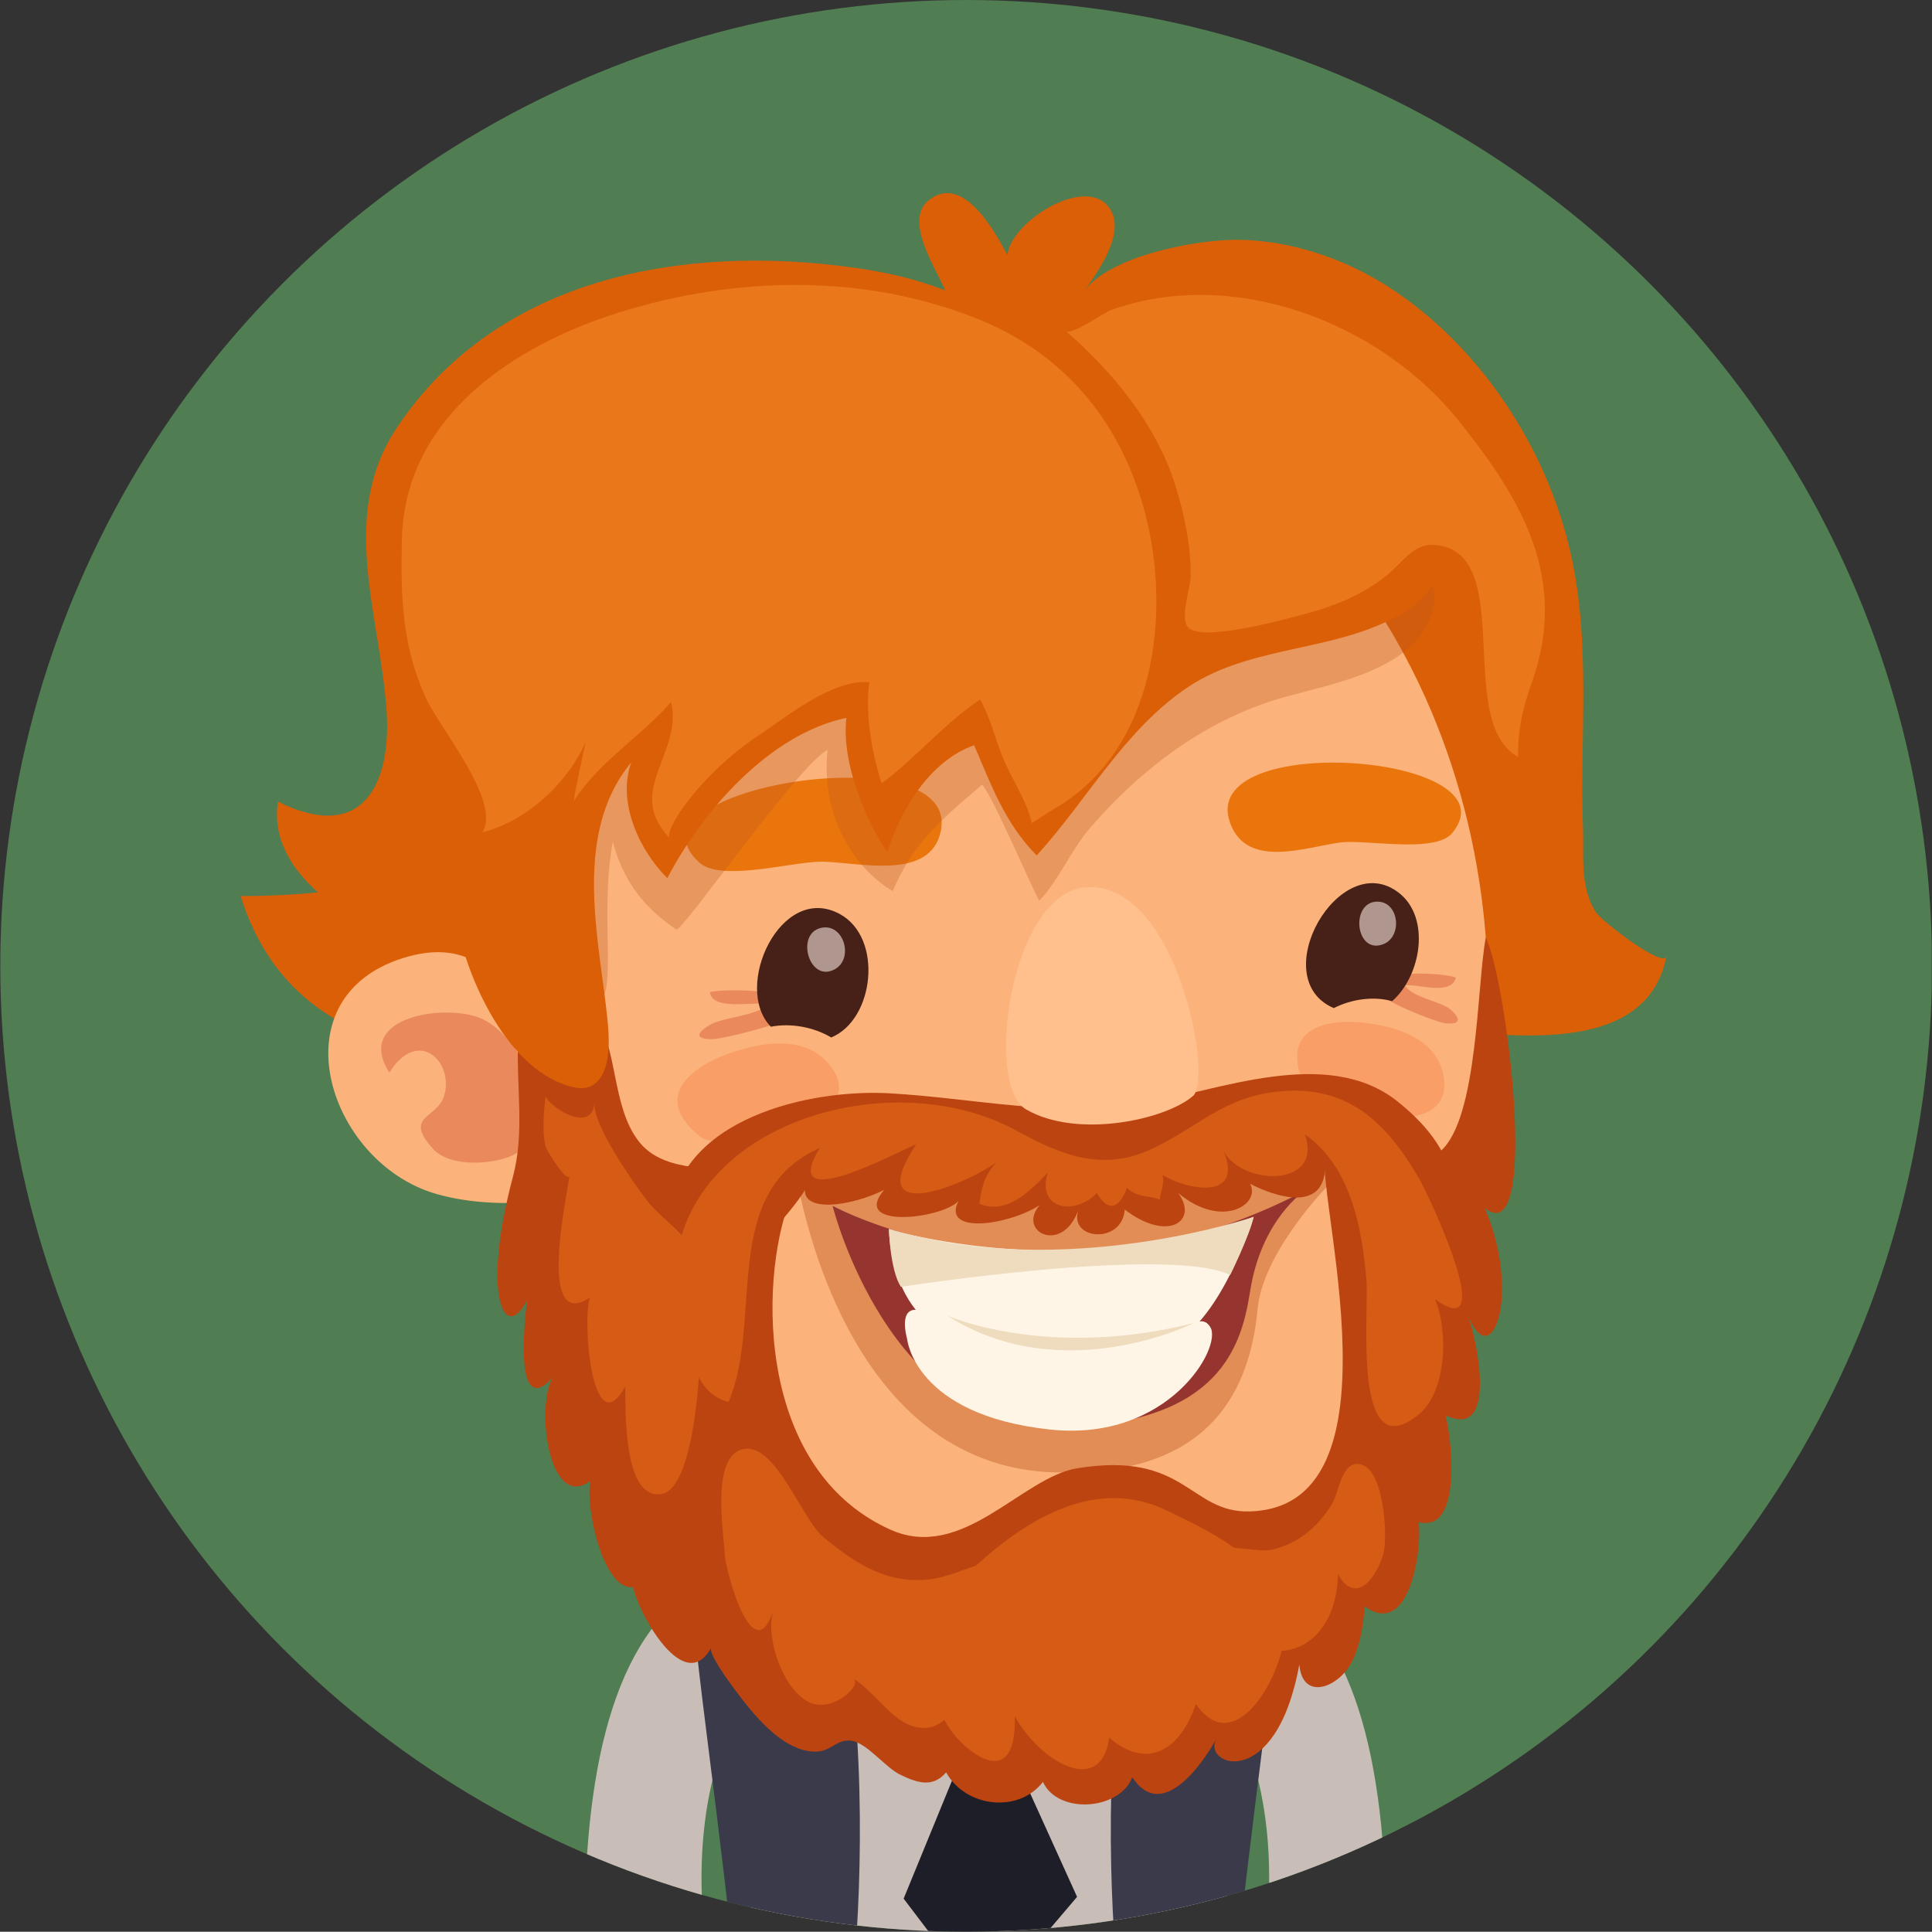<?xml version="1.0" encoding="iso-8859-1"?>
<!-- Generator: Adobe Illustrator 16.0.0, SVG Export Plug-In . SVG Version: 6.00 Build 0)  -->
<!DOCTYPE svg PUBLIC "-//W3C//DTD SVG 1.1//EN" "http://www.w3.org/Graphics/SVG/1.1/DTD/svg11.dtd">
<svg version="1.1" xmlns="http://www.w3.org/2000/svg" xmlns:xlink="http://www.w3.org/1999/xlink" x="0px" y="0px" width="66.01px"
	 height="66.001px" viewBox="0 0 66.01 66.001" style="enable-background:new 0 0 66.01 66.001;" xml:space="preserve">
<rect x="0" y="0" width="66.01" height="66.001" fill="#333333" stroke="none"/>
<g id="Layer_40">
	<g>
		<defs>
			<circle id="SVGID_1_" cx="33.01" cy="33" r="33"/>
		</defs>
		<clipPath id="SVGID_2_">
			<use xlink:href="#SVGID_1_"  style="overflow:visible;"/>
		</clipPath>
		<rect style="clip-path:url(#SVGID_2_);fill:#507D52;" width="66" height="66"/>
		<path style="clip-path:url(#SVGID_2_);fill:#C9BEB7;" d="M24.064,66c-0.438-4.225,0.65-7.928,2.713-9.127l-2.559-2.892
			c-3.124,1.587-4.239,6.104-4.246,12.019H24.064z"/>
		<path style="clip-path:url(#SVGID_2_);fill:#C9BEB7;" d="M43.268,66c0.438-4.225-0.65-7.928-2.713-9.127l2.56-2.892
			c3.123,1.587,4.238,6.104,4.245,12.019H43.268z"/>
		<path style="clip-path:url(#SVGID_2_);fill:#C9BEB7;" d="M40.123,52.395c-4.02-2.239-9.88-1.467-12.551,0.335
			c-3.733,2.52-2.831,6.705-1.83,13.271h15.951C42.789,59.824,43.792,54.439,40.123,52.395z"/>
		<path style="clip-path:url(#SVGID_2_);fill:#1E1E29;" d="M34.555,59.855l1.626-1.604c0,0-0.421-1.365-2.276-1.482
			c-2.076-0.131-2.615,1.364-2.615,1.364l1.652,1.692l-2.068,5.045L31.732,66h4.056l1.012-1.191L34.555,59.855z"/>
		<path style="clip-path:url(#SVGID_2_);fill:#3A3A4A;" d="M28.004,51.984c0,0-3.97,1.271-4.31,2.082
			c-0.238,0.571,0.634,6.17,1.265,11.934l4.314,0.001C29.5,62.336,29.484,56.413,28.004,51.984z"/>
		<path style="clip-path:url(#SVGID_2_);fill:#3A3A4A;" d="M39.328,51.984c0,0,3.97,1.271,4.31,2.082
			c0.238,0.571-0.634,6.17-1.265,11.934l-4.314,0.001C37.832,62.336,37.848,56.413,39.328,51.984z"/>
		<path style="opacity:0.1;clip-path:url(#SVGID_2_);" d="M39.544,54.139c-0.027,1.996-1.68,4.387-3.388,5.387l-2.505-2.358
			l-1.909,2.374c0,0-2.678-1.679-3.456-4.645C27.51,51.931,39.562,52.703,39.544,54.139z"/>
		<path style="clip-path:url(#SVGID_2_);fill:#E3D9D3;" d="M33.666,56.884l2.378,1.962c0,0,4.879-3.053,3.15-7.146
			c-1.557-3.683-8.729-3.616-10.878-0.33c-2.133,3.266,3.257,7.391,3.257,7.391L33.666,56.884z"/>
		
			<linearGradient id="SVGID_3_" gradientUnits="userSpaceOnUse" x1="-1648.271" y1="51.122" x2="-1648.271" y2="56.134" gradientTransform="matrix(-1 0 0 1 -1614.193 0)">
			<stop  offset="0" style="stop-color:#EE996D"/>
			<stop  offset="0.016" style="stop-color:#EE9A6E"/>
			<stop  offset="0.373" style="stop-color:#F8B181"/>
			<stop  offset="0.709" style="stop-color:#FDBF8D"/>
			<stop  offset="1" style="stop-color:#FFC491"/>
		</linearGradient>
		<path style="clip-path:url(#SVGID_2_);fill:url(#SVGID_3_);" d="M33.978,56.496c1.237,0.031,6.489-4.071,2.799-8.063
			c-1.06-1.147-3.13-1.332-4.397-0.956c-1.321,0.389-2.2,2.077-2.291,3.815C29.973,53.493,32.336,56.438,33.978,56.496z"/>
		<path style="clip-path:url(#SVGID_2_);fill:#DB5F07;" d="M10.862,30.489c-0.59,0.067-1.796,0.133-2.638,0.125
			c2.744,8.881,15.76,4.76,21.666,3.141c3.71-1.018,8.077-1.49,11.822-0.309c1.594,0.505,2.892,1.525,4.642,1.474
			c2.685-0.076,9.754,2.051,10.584-2.256c-0.088,0.454-2.228-1.206-2.415-1.5c-0.558-0.872-0.401-1.933-0.438-2.902
			c-0.111-3.126,0.282-6.247-0.422-9.364c-0.813-3.606-3.122-7.119-6.26-9.12c-1.484-0.946-3.266-1.547-5.032-1.585
			c-1.401-0.03-4.453,0.526-5.34,1.766c0.464-0.649,1.534-2.102,0.812-2.932c-0.873-1.004-3.338,0.599-3.421,1.692
			c-0.408-0.757-1.496-2.811-2.68-1.885c-0.89,0.695,0.252,2.35,0.551,3.085c-1.057-0.405-2.061-0.629-3.175-0.782
			c-5.753-0.791-12.082,0.3-15.539,5.444c-2.023,3.012-0.603,6.347-0.371,9.702c0.17,2.5-0.812,4.549-3.712,3.107
			C9.305,28.647,9.963,29.695,10.862,30.489z"/>
		<path style="clip-path:url(#SVGID_2_);fill:#FBB37B;" d="M16.734,34.751c1.638,5.688,1.594,7.089,3.997,12.769
			c2.438,5.764,8.317,9.287,16.341,8.82c7.289-0.424,9.928-4.061,11.795-10.178c1.309-4.294,2.346-9.029,1.876-14.385
			c-0.999-11.427-9.422-20.024-18.814-19.202C22.538,13.396,13.563,23.729,16.734,34.751z"/>
		<path style="opacity:0.4;clip-path:url(#SVGID_2_);fill:#D14F2E;" d="M27.03,34.747c1.083-0.953-2.263-0.997-2.772-0.848
			c0.062,0.653,1.546,0.309,1.998,0.405c-0.384,0.416-1.552,0.438-2.023,0.723c-0.502,0.304-0.443,0.5,0.159,0.474
			C24.756,35.486,26.774,34.973,27.03,34.747z"/>
		<path style="opacity:0.4;clip-path:url(#SVGID_2_);fill:#D14F2E;" d="M47.284,34.047c-0.748-1.002,2.057-0.823,2.458-0.644
			c-0.157,0.636-1.346,0.199-1.738,0.264c0.252,0.43,1.224,0.53,1.573,0.84c0.371,0.329,0.288,0.518-0.212,0.452
			C49.064,34.921,47.461,34.284,47.284,34.047z"/>
		<path style="clip-path:url(#SVGID_2_);fill:#EA750C;" d="M49.317,28.677c0.125-0.055,0.222-0.123,0.298-0.212
			c2.244-2.712-8.752-3.541-7.585-0.344c0.576,1.58,2.578,0.821,3.761,0.664C46.562,28.685,48.463,29.055,49.317,28.677z"/>
		<path style="clip-path:url(#SVGID_2_);fill:#EA750C;" d="M24.273,29.671c-0.145-0.043-0.268-0.105-0.363-0.188
			c-2.938-2.565,8.94-4.479,8.233-1.086c-0.35,1.675-2.675,1.091-3.995,1.044C27.288,29.412,25.275,29.977,24.273,29.671z"/>
		<path style="clip-path:url(#SVGID_2_);fill:#F89E66;" d="M49.177,36.305c0.086,0.181,0.144,0.383,0.166,0.614
			c0.209,2.233-4.406,1.06-4.823,0.058c-0.781-1.881,0.869-2.169,2.053-2.037C47.479,35.04,48.724,35.348,49.177,36.305z"/>
		<path style="clip-path:url(#SVGID_2_);fill:#F89E66;" d="M27.993,36.045c0.171,0.126,0.324,0.285,0.458,0.483
			c1.296,1.936-3.662,3.011-4.546,2.292c-1.663-1.348-0.241-2.376,0.945-2.806C25.766,35.684,27.095,35.386,27.993,36.045z"/>
		<path style="clip-path:url(#SVGID_2_);fill:#472117;" d="M28.399,35.447c-0.595-0.356-1.376-0.5-2.061-0.367
			c-1.32-1.343,0.338-4.945,2.354-3.851C30.191,32.044,29.872,34.846,28.399,35.447z"/>
		<path style="opacity:0.4;clip-path:url(#SVGID_2_);fill:#BC551E;" d="M46.951,39.268c-0.345-0.924-2.453-0.401-2.453-0.401
			c-0.355,0.102,0.296,0.249,1.149,0.505c0.167,0.05,0.267,0.146,0.323,0.27c-4.658,1.275-12.684,2.381-18.532,0.262
			c0.049-0.053,0.101-0.102,0.158-0.143c0.831-0.613,1.998-0.639,1.68-0.854c0,0-1.951-0.105-2.749,0.494
			c-0.709,0.534-0.745,2.271-0.192,2.357c0.439,0.07,0.49-0.869,0.877-1.546c0.348,1.897,2.165,9.905,8.835,10.096
			c5.025,0.142,6.628-2.478,6.924-5.595c0.165-1.734,1.952-3.85,3.059-4.863c0.072,0.529-0.255,1.285,0.134,1.352
			C46.714,41.295,47.294,40.189,46.951,39.268z"/>
		<path style="clip-path:url(#SVGID_2_);fill:#96342F;" d="M28.446,41.199c0,0,7.415,4.053,16.133-0.514c0,0-1.478,0.96-1.867,3.432
			c-0.291,1.848-1.004,4.482-6.372,4.656C30.376,48.964,28.446,41.199,28.446,41.199z"/>
		<path style="clip-path:url(#SVGID_2_);fill:#FFF5E6;" d="M30.378,42.02c0,0-0.009,2.51,1.8,3.473
			c2.316,1.239,4.951,1.4,7.667,0.49c1.83-0.614,2.989-4.408,2.989-4.408S37.613,43.839,30.378,42.02z"/>
		<path style="clip-path:url(#SVGID_2_);fill:#FFF5E6;" d="M30.995,45.757c-0.168-0.635-0.136-1.349,0.843-0.827
			c1.173,0.623,3.353,1.08,5.902,1.054c2.549-0.025,3.178-1.322,3.61-0.645c0.435,0.677-1.429,3.938-5.478,3.503
			C31.243,48.346,30.995,45.757,30.995,45.757z"/>
		<path style="clip-path:url(#SVGID_2_);fill:#EFDBBD;" d="M30.78,43.967c0,0,9.14-1.418,11.252-0.406c0,0,0.68-1.388,0.802-1.986
			c0,0-6.52,2.232-12.465,0.408C30.369,41.982,30.406,43.387,30.78,43.967z"/>
		<path style="clip-path:url(#SVGID_2_);fill:#EFDBBD;" d="M32.365,44.951c0,0,3.435,1.522,8.433,0.25
			C40.798,45.201,36.3,47.465,32.365,44.951z"/>
		<path style="clip-path:url(#SVGID_2_);fill:#472117;" d="M47.8,30.509c1.085,0.848,0.761,2.826-0.235,3.698
			c-0.623-0.177-1.377-0.076-1.995,0.236C43.203,33.429,45.774,28.925,47.8,30.509z"/>
		<path style="clip-path:url(#SVGID_2_);fill:#AF968E;" d="M28.041,31.705c0.776-0.188,1.141,1.017,0.504,1.398
			C27.659,33.628,27.162,31.916,28.041,31.705z"/>
		<path style="clip-path:url(#SVGID_2_);fill:#AF968E;" d="M47.007,30.808c0.785-0.062,0.942,1.176,0.263,1.449
			C46.327,32.633,46.124,30.879,47.007,30.808z"/>
		<path style="clip-path:url(#SVGID_2_);fill:#FBB37B;" d="M14.937,40.802c1.212,0.339,2.5,0.352,3.743,0.235
			c0.022-0.033,0.047-0.066,0.072-0.102c0.561-0.781-0.408-4.658-0.686-5.456c-0.698-2.008-1.861-3.408-4.089-2.805
			C9.337,33.929,11.16,39.744,14.937,40.802z"/>
		<path style="opacity:0.3;clip-path:url(#SVGID_2_);fill:#BC551E;" d="M20.938,28.758c-0.459,2.501,0.156,5.048-0.48,5.551
			c-1.385,1.098-2.287-2.49-2.393-3.215c-0.481-3.358,2.183-5.932,3.933-8.465c1.838-2.664,5.075-3.819,8.131-4.411
			c4.411-0.855,9.125-0.87,13.572-0.252c1.588,0.22,6.353,0.55,5.099,3.297c-0.759,1.659-3.303,2.107-4.856,2.538
			c-2.667,0.739-4.872,2.385-6.674,4.457c-0.676,0.776-1.069,1.774-1.756,2.515c-0.045,0.047-1.652-3.71-1.959-3.962
			c-1.555,1.317-2.384,2.07-3.055,3.634c-1.172-0.688-2.476-2.389-2.225-4.827c-0.998,0.515-4.987,6.258-5.168,6.138
			C22.309,31.215,21.366,30.392,20.938,28.758z"/>
		<path style="opacity:0.4;clip-path:url(#SVGID_2_);fill:#D14F2E;" d="M17.313,39.555c2.144-0.731,0.625-4.075-0.837-4.742
			c-1.197-0.549-4.414-0.102-3.173,1.836c0.984-1.582,2.228-0.357,1.868,0.8c-0.241,0.776-1.402,0.671-0.378,1.802
			C15.349,39.861,16.639,39.785,17.313,39.555z"/>
		<path style="clip-path:url(#SVGID_2_);fill:#BC4411;" d="M38.429,41.326c-0.083,1.202-1.946,1.053-1.58-0.001
			c-0.541,1.552-2.113,0.769-1.33-0.146c-1.095,0.697-3.353,1.002-2.772-0.141c-0.605,0.623-3.684,0.955-2.539-0.382
			c-1.088,0.542-2.724,0.784-2.707,0.011c-0.985,1.545-4.977,5.659-4.64,1.041c0.256-3.512,4.824-4.505,7.521-4.354
			c2.858,0.158,5.795,0.847,8.647,0.357c2.588-0.441,6.322-1.995,8.724-0.075c3.84,3.069,0.749,5.729-0.3,5.348
			c-0.63-0.229-1.558-1.79-2.177-3.069c-0.067,1.514-1.706,0.976-2.566,0.53c0.383,0.698-0.957,1.569-2.454,0.318
			C40.964,41.717,39.904,42.461,38.429,41.326z"/>
		<path style="clip-path:url(#SVGID_2_);fill:#BC4411;" d="M17.524,40.211c-1.094,4.104-0.26,5.717,0.486,4.198
			c-0.076,0.595-0.48,4.134,0.875,2.658c-0.587,0.976-0.141,4.572,1.284,3.534c-0.177,0.947,0.46,3.773,1.464,3.622
			c0.187,0.921,1.753,3.749,2.666,2.072c-0.14,0.259,1.123,1.862,1.344,2.121c0.538,0.637,1.369,1.472,2.277,1.429
			c0.494-0.023,0.678-0.44,1.171-0.369c0.538,0.078,1.157,0.916,1.669,1.16c0.563,0.271,1.099,0.465,1.566-0.08
			c0.664,1.198,2.472,1.41,3.308,0.326c0.516,1.125,2.623,0.97,3.053-0.16c0.999,1.533,2.367-0.409,2.872-1.306
			c-0.511,0.909,2.04,1.849,2.834-2.548c0.095,1.113,1.051,0.879,1.581,0.238c0.461-0.556,0.599-1.522,0.656-2.219
			c1.54,1.119,1.971-2,1.837-2.881c1.527,0.385,1.116-2.924,0.924-3.65c1.859,0.88,1.014-2.773,0.76-3.432
			c0.799,2.065,1.84-0.7,0.58-3.645c1.902,1.496,0.758-7.765,0.034-9.248c-0.307,1.568-0.256,6.181-1.548,7.3
			c-0.977,0.846-2.556-0.723-3.847-0.13c-0.819,0.378,2.999,12.286-2.672,12.439c-2.057,0.056-2.182-2.079-5.895-1.474
			c-1.902,0.31-3.918,3.216-6.398,2.09c-4.747-2.158-4.426-9.005-3.328-11.449c0.861-1.918-3.736,0.136-5.25-1.807
			c-0.957-1.229-0.683-3.209-1.561-4.41c-1.089-1.486-2.485-0.728-2.563,0.964C17.634,37.148,17.934,38.675,17.524,40.211z"/>
		<path style="clip-path:url(#SVGID_2_);fill:#D65B14;" d="M22.08,40.986c0.478,0.63,1.278,1.08,1.614,1.797
			c0.464,0.997,0.362,7.991-1.076,8.258c-1.343,0.248-1.239-2.906-1.257-3.663c-1.13,2.019-1.472-2.245-1.21-3.038
			c-1.823,1.185-0.766-3.529-0.694-4.191c-0.04,0.367-0.789-0.879-0.806-0.941c-0.14-0.521-0.074-1.219-0.013-1.738
			c0.288,0.475,1.585,1.227,1.675,0.214C20.247,38.425,21.629,40.389,22.08,40.986z"/>
		<path style="clip-path:url(#SVGID_2_);fill:#DB5F07;" d="M46.854,15.68c-2.647-1.603-5.786-2.9-8.863-3.267
			c-1.744-0.209-3.375-0.767-5.162-0.781c-2.981-0.023-5.894,0.862-8.563,2.135c-3.972,1.896-6.639,6.402-7.906,10.441
			c-0.739,2.356-1.175,5.021-0.717,7.475c0.296,1.595,1.667,5.006,4.031,5.48c0.527,0.105,1.258-0.199,1.104-2.068
			c-0.223-2.722-1.318-6.488,0.788-9.044c-0.48,1.349,0.257,2.976,1.234,3.954c1.181-2.275,3.492-4.93,6.117-5.477
			c-0.208,1.905,1.078,4.179,1.404,4.583c0.446-1.455,1.46-3.119,2.961-3.649c0.582,1.35,1.052,2.667,2.138,3.766
			c1.729-1.898,3.008-4.313,5.182-5.761c2.279-1.517,5.368-1.153,7.626-2.719C50.313,19.302,48.472,16.659,46.854,15.68z"/>
		<path style="clip-path:url(#SVGID_2_);fill:#FFC08D;" d="M40.762,37.445c0.698-0.606-0.57-7.334-3.653-7.13
			c-2.585,0.172-3.48,6.758-2.06,7.585C36.803,38.923,39.821,38.259,40.762,37.445z"/>
		<path style="clip-path:url(#SVGID_2_);fill:#D65B14;" d="M39.854,51.604c-2.355-1.135-4.692,0.207-6.6,1.971
			c-1.633,1.51-2.148,4.729-0.033,6.279c0.666,0.488,1.499,0.613,1.451-1.216c0.83,1.517,2.938,2.802,3.226,0.733
			c1.341,1.147,2.446,0.376,2.959-1.148c1.393,1.99,3.051-1.168,3.021-2.498C43.83,53.483,41.574,52.431,39.854,51.604z"/>
		<path style="clip-path:url(#SVGID_2_);fill:#D65B14;" d="M34.699,38.615c-4.9-2.657-13.424,0.463-11.29,7.148
			c0.277,0.871,0.479,1.883,1.484,2.138c1.199-2.818-0.318-7.169,3.113-8.675c-1.441,2.367,2.676,0.107,3.295-0.125
			c-1.809,2.718,1.423,1.514,2.73,0.627c-0.391,0.408-0.509,0.879-0.565,1.404c0.936,0.374,1.723-0.428,2.333-1.066
			c-0.4,1.294,0.978,1.465,1.675,0.693c0.392,0.671,0.765,0.544,1.029-0.174c0.394,0.36,0.706,0.234,1.133,0.408
			c-0.012-0.254,0.169-0.531,0.082-0.848c0.836,0.516,2.773,0.879,2.098-0.793c0.695,1.189,3.398,1.203,2.767-0.596
			c1.565,1.098,1.953,3.189,2.102,4.97c0.097,1.149-0.501,6.462,1.78,4.61c0.979-0.795,1.019-2.885,0.564-3.945
			c2.238,1.61-0.242-3.615-0.557-4.15c-1.127-1.918-2.418-3.158-4.734-2.955c-1.952,0.172-2.852,1.283-4.479,2.01
			C37.537,40.068,36.082,39.363,34.699,38.615z"/>
		<path style="clip-path:url(#SVGID_2_);fill:#D65B14;" d="M28.122,52.51c1.111,0.917,2.212,1.648,3.723,1.439
			c0.557-0.078,1.128-0.352,1.669-0.506c-0.048,1.443-0.229,6.323-2.416,5.503c-0.71-0.266-1.27-1.188-1.941-1.593
			c0.331,0.201-0.758,1.271-1.611,0.754c-0.826-0.502-1.384-2.137-1.138-3.045c-0.685,2.012-1.621-1.367-1.649-1.986
			c-0.039-0.791-0.464-3.288,0.611-3.561C26.483,49.236,27.397,51.912,28.122,52.51z"/>
		<path style="clip-path:url(#SVGID_2_);fill:#D65B14;" d="M45.496,51.409c0.265-0.423,0.324-1.466,0.949-1.386
			c0.849,0.107,0.971,2.48,0.828,3.029c-0.201,0.773-0.927,1.859-1.56,0.73c0.002-0.066,0.004,0.049,0.001,0.045
			c-0.07,2.463-2.118,3.442-3.86,1.693c-0.575-0.574-1.061-2.066-0.242-2.58c0.311-0.193,1.395,0.11,1.832,0.012
			C44.343,52.746,45.013,52.186,45.496,51.409z"/>
		<path style="clip-path:url(#SVGID_2_);fill:#EA771A;" d="M22.885,28.64c-1.563-1.624,0.455-2.875,0.043-4.655
			c-1.043,1.199-2.464,2.032-3.328,3.393c0.104-0.671,0.275-1.345,0.404-2.016c-0.621,1.408-2.02,2.698-3.523,3.075
			c0.66-1.055-1.458-3.552-1.928-4.583c-0.812-1.775-0.871-3.47-0.821-5.441c0.106-4.21,3.881-6.63,7.414-7.735
			c3.98-1.246,8.368-1.343,12.272,0.224c2.918,1.172,4.833,3.455,5.672,6.506c0.96,3.487,0.399,8.195-3.021,10.197
			c-0.279,0.163-0.544,0.352-0.821,0.517c-0.143-0.736-0.719-1.558-1.004-2.285c-0.248-0.626-0.436-1.392-0.758-1.936
			c-1.223,0.812-2.237,2.035-3.365,2.863c-0.337-1.049-0.564-2.374-0.421-3.455c-1.259-0.116-2.826,1.182-3.814,1.841
			C23.939,26.443,22.647,28.394,22.885,28.64z"/>
		<path style="clip-path:url(#SVGID_2_);fill:#EA771A;" d="M36.41,11.307c1.602,1.382,3.083,3.19,3.732,5.23
			c0.315,0.992,0.559,2.125,0.537,3.173c-0.006,0.393-0.374,1.409-0.088,1.724c0.479,0.53,3.45-0.313,4.024-0.466
			c1.003-0.268,1.917-0.639,2.737-1.287c0.604-0.475,0.943-1.164,1.758-1.057c2.697,0.354,0.578,6.019,2.757,7.241
			c-0.01-0.899,0.149-1.648,0.454-2.495c1.295-3.582-0.313-6.284-2.478-8.988c-2.722-3.4-7.73-5.284-11.897-3.784
			C37.723,10.679,36.608,11.477,36.41,11.307z"/>
	</g>
</g>
<g id="Layer_1">
</g>
</svg>
